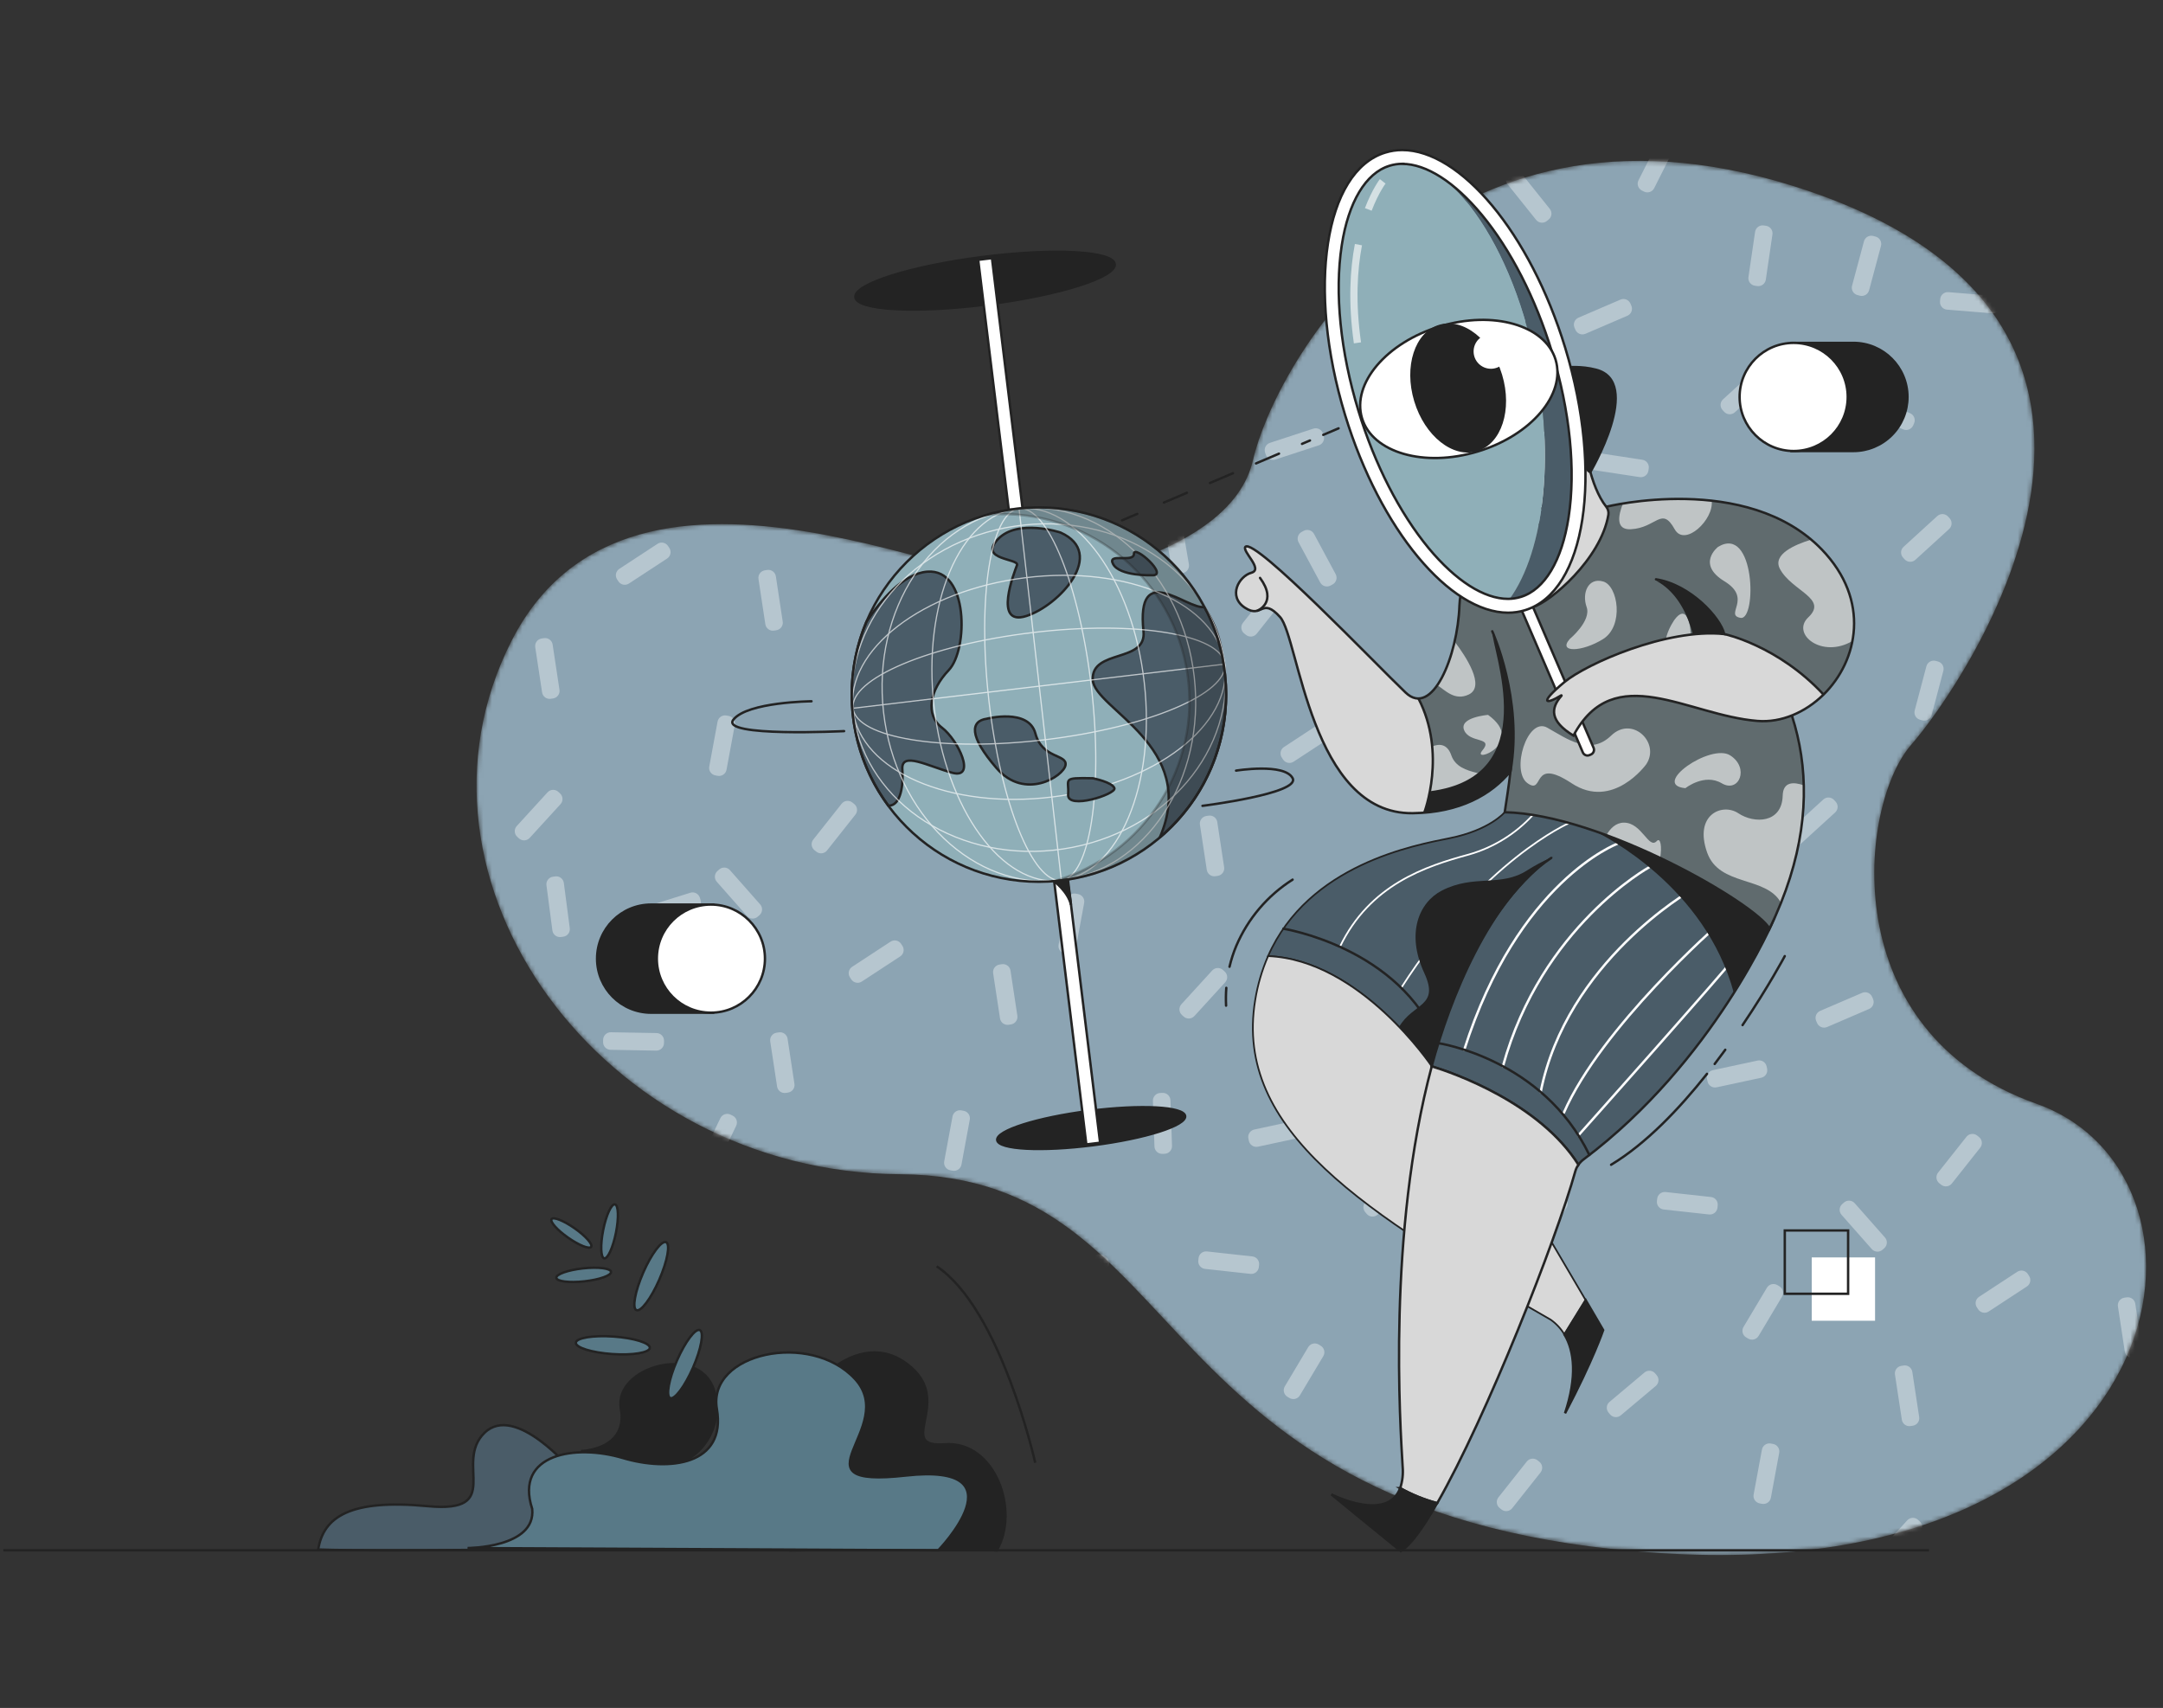 <svg width="499" height="394" viewBox="0 0 499 394" fill="none" xmlns="http://www.w3.org/2000/svg">
<rect x="0" y="0" width="499" height="394" fill="#333333" stroke="none"/>
<mask id="mask0_236_3771" style="mask-type:luminance" maskUnits="userSpaceOnUse" x="109" y="37" width="387" height="322">
<path fill-rule="evenodd" clip-rule="evenodd" d="M242.972 134.057C242.972 134.057 283.935 128.402 289.028 106.23C294.121 84.058 331.555 17.252 413.559 42.868C511.862 73.582 452.796 158.209 440.856 171.88C428.916 185.551 422.943 238.011 469.856 254.641C516.769 271.271 503.955 365.949 383.058 358.282C262.162 350.615 276.232 271.33 207.577 270.876C138.923 270.423 89.871 203.038 118.02 147.814C146.168 92.591 230.18 140.564 242.972 134.057Z" fill="white"/>
</mask>
<g mask="url(#mask0_236_3771)">
<path d="M242.975 134.056C242.975 134.056 283.938 128.401 289.031 106.229C294.124 84.057 331.558 17.251 413.562 42.867C511.865 73.581 452.799 158.208 440.859 171.879C428.918 185.55 422.946 238.01 469.859 254.64C516.772 271.27 503.958 365.948 383.061 358.281C262.165 350.614 276.235 271.329 207.58 270.876C138.926 270.422 89.874 203.037 118.023 147.813C146.171 92.59 230.183 140.563 242.975 134.056Z" fill="#8CA4B3"/>
<g opacity="0.37">
<path d="M465.381 293.382C466.193 292.85 467.282 293.077 467.813 293.888L468.108 294.338C468.64 295.15 468.413 296.239 467.601 296.77L458.786 302.545C457.975 303.077 456.886 302.85 456.354 302.038L456.059 301.589C455.528 300.777 455.755 299.688 456.566 299.157L465.381 293.382Z" fill="white"/>
<path d="M437.164 317.083C437.019 316.123 437.678 315.228 438.637 315.082L439.169 315.001C440.128 314.855 441.024 315.515 441.169 316.474L442.752 326.893C442.898 327.852 442.239 328.748 441.279 328.893L440.748 328.974C439.789 329.12 438.893 328.46 438.747 327.501L437.164 317.083Z" fill="white"/>
<path d="M453.657 262.239C454.26 261.479 455.365 261.351 456.125 261.953L456.546 262.287C457.307 262.89 457.435 263.995 456.832 264.755L450.288 273.015C449.685 273.775 448.58 273.903 447.82 273.301L447.399 272.967C446.638 272.365 446.51 271.26 447.113 270.499L453.657 262.239Z" fill="white"/>
<path d="M488.602 301.36C488.456 300.401 489.116 299.505 490.075 299.359L490.606 299.278C491.565 299.133 492.461 299.792 492.607 300.751L494.19 311.17C494.336 312.129 493.676 313.025 492.717 313.171L492.186 313.251C491.226 313.397 490.331 312.738 490.185 311.778L488.602 301.36Z" fill="white"/>
<path d="M440.005 350.712C440.659 349.996 441.77 349.946 442.487 350.6L442.883 350.962C443.6 351.617 443.65 352.728 442.996 353.444L435.888 361.225C435.234 361.941 434.123 361.992 433.406 361.337L433.01 360.975C432.293 360.32 432.243 359.209 432.897 358.493L440.005 350.712Z" fill="white"/>
<path d="M479.216 334.41C479.392 333.456 480.309 332.826 481.263 333.002L481.791 333.1C482.745 333.276 483.376 334.193 483.199 335.147L481.282 345.509C481.106 346.463 480.189 347.094 479.235 346.917L478.707 346.819C477.753 346.643 477.122 345.726 477.299 344.772L479.216 334.41Z" fill="white"/>
<path d="M406.474 334.406C406.651 333.452 407.567 332.822 408.521 332.998L409.05 333.096C410.004 333.272 410.634 334.189 410.458 335.143L408.541 345.505C408.365 346.459 407.448 347.09 406.494 346.913L405.966 346.816C405.011 346.639 404.381 345.723 404.558 344.769L406.474 334.406Z" fill="white"/>
<path d="M424.84 280.244C424.198 279.516 424.267 278.406 424.995 277.764L425.398 277.408C426.125 276.766 427.235 276.835 427.877 277.563L434.852 285.463C435.494 286.19 435.425 287.3 434.698 287.942L434.295 288.298C433.567 288.94 432.457 288.871 431.815 288.144L424.84 280.244Z" fill="white"/>
<path d="M205.45 217.224C206.262 216.693 207.351 216.92 207.882 217.732L208.186 218.195C208.717 219.007 208.49 220.095 207.678 220.627L198.814 226.431C198.003 226.962 196.914 226.735 196.382 225.923L196.079 225.46C195.547 224.648 195.775 223.559 196.586 223.028L205.45 217.224Z" fill="white"/>
<path d="M177.689 240.229C177.543 239.27 178.202 238.374 179.162 238.228L179.693 238.148C180.652 238.002 181.548 238.661 181.694 239.621L183.277 250.039C183.423 250.998 182.763 251.894 181.804 252.04L181.273 252.121C180.313 252.266 179.418 251.607 179.272 250.648L177.689 240.229Z" fill="white"/>
<path d="M194.165 185.409C194.767 184.649 195.872 184.521 196.633 185.123L197.054 185.457C197.815 186.059 197.943 187.164 197.34 187.925L190.796 196.185C190.193 196.945 189.088 197.073 188.328 196.471L187.907 196.137C187.146 195.534 187.018 194.429 187.621 193.669L194.165 185.409Z" fill="white"/>
<path d="M229.115 224.507C228.97 223.548 229.629 222.652 230.588 222.507L231.12 222.426C232.079 222.28 232.975 222.94 233.121 223.899L234.704 234.317C234.849 235.277 234.19 236.172 233.231 236.318L232.699 236.399C231.74 236.545 230.844 235.885 230.699 234.926L229.115 224.507Z" fill="white"/>
<path d="M180.527 273.869C181.181 273.153 182.293 273.103 183.009 273.757L183.406 274.12C184.122 274.774 184.172 275.885 183.518 276.602L176.411 284.382C175.757 285.099 174.645 285.149 173.929 284.494L173.532 284.132C172.816 283.478 172.765 282.366 173.42 281.65L180.527 273.869Z" fill="white"/>
<path d="M219.743 257.555C219.919 256.601 220.836 255.97 221.79 256.147L222.318 256.244C223.273 256.421 223.903 257.337 223.726 258.292L221.81 268.654C221.633 269.608 220.717 270.238 219.763 270.062L219.234 269.964C218.28 269.788 217.65 268.871 217.826 267.917L219.743 257.555Z" fill="white"/>
<path d="M147.005 257.551C147.181 256.597 148.098 255.966 149.052 256.143L149.58 256.241C150.534 256.417 151.165 257.334 150.988 258.288L149.071 268.65C148.895 269.604 147.978 270.234 147.024 270.058L146.496 269.96C145.542 269.784 144.911 268.867 145.088 267.913L147.005 257.551Z" fill="white"/>
<path d="M165.36 203.41C164.718 202.682 164.787 201.572 165.514 200.93L165.917 200.574C166.644 199.932 167.755 200.001 168.397 200.729L175.371 208.629C176.013 209.356 175.944 210.466 175.217 211.108L174.814 211.464C174.087 212.106 172.977 212.037 172.334 211.31L165.36 203.41Z" fill="white"/>
<path d="M151.688 125.453C152.499 124.921 153.588 125.148 154.12 125.96L154.414 126.409C154.946 127.221 154.719 128.31 153.908 128.842L145.093 134.616C144.281 135.148 143.192 134.921 142.661 134.11L142.366 133.66C141.834 132.849 142.061 131.76 142.873 131.228L151.688 125.453Z" fill="white"/>
<path d="M123.479 149.293C123.334 148.333 123.994 147.438 124.953 147.292L125.489 147.211C126.449 147.066 127.344 147.726 127.49 148.685L129.071 159.122C129.216 160.082 128.556 160.977 127.597 161.122L127.061 161.204C126.101 161.349 125.206 160.689 125.06 159.73L123.479 149.293Z" fill="white"/>
<path d="M139.95 94.317C140.553 93.557 141.658 93.429 142.418 94.031L142.839 94.365C143.6 94.968 143.728 96.073 143.125 96.833L136.581 105.093C135.978 105.853 134.873 105.981 134.113 105.379L133.692 105.045C132.931 104.443 132.803 103.338 133.406 102.577L139.95 94.317Z" fill="white"/>
<path d="M174.981 133.561C174.836 132.601 175.495 131.706 176.455 131.561L176.991 131.479C177.951 131.334 178.846 131.994 178.991 132.953L180.573 143.39C180.718 144.35 180.058 145.245 179.099 145.39L178.563 145.472C177.603 145.617 176.708 144.957 176.562 143.998L174.981 133.561Z" fill="white"/>
<path d="M126.32 182.776C126.974 182.059 128.086 182.009 128.802 182.663L129.199 183.026C129.915 183.68 129.965 184.791 129.311 185.508L122.204 193.288C121.549 194.005 120.438 194.055 119.722 193.401L119.325 193.038C118.609 192.384 118.558 191.273 119.213 190.556L126.32 182.776Z" fill="white"/>
<path d="M165.542 166.464C165.718 165.51 166.635 164.879 167.589 165.056L168.117 165.154C169.071 165.33 169.702 166.247 169.525 167.201L167.608 177.563C167.432 178.517 166.515 179.147 165.561 178.971L165.033 178.873C164.079 178.697 163.448 177.78 163.625 176.826L165.542 166.464Z" fill="white"/>
<path d="M111.153 112.322C110.511 111.595 110.58 110.484 111.307 109.842L111.71 109.486C112.437 108.844 113.548 108.913 114.19 109.641L121.164 117.541C121.806 118.268 121.737 119.378 121.01 120.02L120.607 120.376C119.88 121.018 118.77 120.949 118.127 120.222L111.153 112.322Z" fill="white"/>
<path d="M151.466 238.309C152.436 238.326 153.209 239.126 153.192 240.096L153.183 240.634C153.166 241.604 152.366 242.377 151.395 242.36L140.859 242.176C139.889 242.159 139.116 241.359 139.133 240.388L139.142 239.851C139.159 238.881 139.96 238.108 140.93 238.125L151.466 238.309Z" fill="white"/>
<path d="M114.821 242.021C115.24 241.146 116.289 240.776 117.165 241.195L117.649 241.427C118.524 241.847 118.894 242.896 118.475 243.771L113.923 253.275C113.504 254.15 112.455 254.52 111.58 254.101L111.095 253.869C110.22 253.45 109.85 252.4 110.27 251.525L114.821 242.021Z" fill="white"/>
<path d="M159.259 205.942C160.185 205.653 161.17 206.169 161.46 207.095L161.62 207.608C161.91 208.534 161.394 209.519 160.468 209.809L150.411 212.955C149.485 213.244 148.499 212.729 148.21 211.803L148.049 211.29C147.759 210.364 148.275 209.378 149.201 209.088L159.259 205.942Z" fill="white"/>
<path d="M166.182 257.95C166.601 257.075 167.65 256.705 168.525 257.124L169.01 257.356C169.885 257.775 170.254 258.824 169.835 259.699L165.284 269.204C164.864 270.079 163.815 270.449 162.94 270.03L162.456 269.797C161.58 269.378 161.211 268.329 161.63 267.454L166.182 257.95Z" fill="white"/>
<path d="M139.846 280.004C140.529 279.315 141.641 279.309 142.331 279.992L142.712 280.37C143.402 281.052 143.408 282.165 142.725 282.854L135.311 290.344C134.629 291.033 133.516 291.039 132.827 290.356L132.445 289.978C131.755 289.295 131.75 288.183 132.432 287.494L139.846 280.004Z" fill="white"/>
<path d="M126.067 204.214C125.94 203.252 126.618 202.369 127.58 202.243L128.107 202.174C129.069 202.047 129.951 202.725 130.077 203.687L131.446 214.114C131.573 215.076 130.895 215.959 129.933 216.085L129.406 216.154C128.444 216.28 127.562 215.603 127.436 214.641L126.067 204.214Z" fill="white"/>
<path d="M305.026 166.55C305.837 166.018 306.926 166.245 307.458 167.056L307.752 167.506C308.284 168.318 308.057 169.407 307.246 169.938L298.431 175.713C297.619 176.245 296.53 176.018 295.998 175.206L295.704 174.757C295.172 173.945 295.399 172.856 296.211 172.325L305.026 166.55Z" fill="white"/>
<path d="M276.82 190.239C276.674 189.28 277.333 188.384 278.293 188.238L278.824 188.157C279.783 188.012 280.679 188.671 280.825 189.63L282.408 200.049C282.553 201.008 281.894 201.904 280.935 202.05L280.403 202.13C279.444 202.276 278.548 201.617 278.403 200.657L276.82 190.239Z" fill="white"/>
<path d="M293.296 135.407C293.898 134.646 295.003 134.518 295.764 135.121L296.185 135.455C296.945 136.057 297.073 137.162 296.471 137.923L289.927 146.182C289.324 146.943 288.219 147.071 287.459 146.468L287.037 146.135C286.277 145.532 286.149 144.427 286.751 143.667L293.296 135.407Z" fill="white"/>
<path d="M328.246 174.518C328.101 173.559 328.76 172.663 329.719 172.517L330.251 172.437C331.21 172.291 332.106 172.95 332.251 173.91L333.834 184.328C333.98 185.287 333.321 186.183 332.362 186.329L331.83 186.41C330.871 186.555 329.975 185.896 329.829 184.937L328.246 174.518Z" fill="white"/>
<path d="M279.658 223.875C280.312 223.159 281.424 223.109 282.14 223.763L282.537 224.125C283.253 224.78 283.303 225.891 282.649 226.607L275.542 234.388C274.887 235.104 273.776 235.155 273.06 234.5L272.663 234.138C271.947 233.484 271.896 232.372 272.551 231.656L279.658 223.875Z" fill="white"/>
<path d="M318.876 207.565C319.052 206.611 319.969 205.981 320.923 206.157L321.451 206.255C322.405 206.432 323.036 207.348 322.859 208.302L320.942 218.665C320.766 219.619 319.849 220.249 318.895 220.072L318.367 219.975C317.413 219.798 316.782 218.882 316.959 217.928L318.876 207.565Z" fill="white"/>
<path d="M246.131 207.561C246.307 206.607 247.224 205.977 248.178 206.154L248.706 206.251C249.66 206.428 250.291 207.344 250.114 208.298L248.197 218.661C248.021 219.615 247.104 220.245 246.15 220.069L245.622 219.971C244.668 219.794 244.037 218.878 244.214 217.924L246.131 207.561Z" fill="white"/>
<path d="M264.487 153.411C263.845 152.684 263.914 151.574 264.641 150.932L265.044 150.576C265.771 149.934 266.882 150.003 267.524 150.73L274.498 158.63C275.14 159.357 275.071 160.468 274.344 161.11L273.941 161.465C273.214 162.108 272.104 162.038 271.461 161.311L264.487 153.411Z" fill="white"/>
<path d="M352.227 337.154C352.83 336.394 353.935 336.266 354.695 336.868L355.117 337.202C355.877 337.805 356.005 338.91 355.403 339.67L348.858 347.93C348.256 348.69 347.151 348.818 346.39 348.216L345.969 347.882C345.209 347.28 345.081 346.175 345.683 345.414L352.227 337.154Z" fill="white"/>
<path d="M323.404 355.155C322.762 354.428 322.831 353.317 323.558 352.675L323.961 352.32C324.688 351.677 325.799 351.746 326.441 352.474L333.415 360.374C334.057 361.101 333.988 362.211 333.261 362.853L332.858 363.209C332.131 363.851 331.021 363.782 330.378 363.055L323.404 355.155Z" fill="white"/>
<path d="M456.462 194.836C457.355 195.214 457.772 196.246 457.393 197.139L457.185 197.631C456.806 198.524 455.775 198.941 454.882 198.563L445.189 194.454C444.296 194.075 443.879 193.044 444.257 192.151L444.466 191.659C444.845 190.765 445.876 190.348 446.769 190.727L456.462 194.836Z" fill="white"/>
<path d="M420.637 184.43C421.354 183.776 422.465 183.827 423.119 184.543L423.481 184.94C424.135 185.657 424.084 186.768 423.367 187.422L415.583 194.525C414.866 195.179 413.755 195.129 413.101 194.412L412.739 194.015C412.085 193.298 412.136 192.187 412.852 191.533L420.637 184.43Z" fill="white"/>
<path d="M475.344 167.662C476.311 167.741 477.031 168.589 476.952 169.556L476.908 170.092C476.83 171.059 475.982 171.779 475.015 171.7L464.511 170.844C463.544 170.765 462.824 169.917 462.903 168.95L462.947 168.415C463.026 167.448 463.873 166.727 464.84 166.806L475.344 167.662Z" fill="white"/>
<path d="M462.28 218.462C462.997 217.808 464.108 217.859 464.762 218.576L465.125 218.973C465.779 219.69 465.728 220.801 465.011 221.455L457.227 228.558C456.51 229.212 455.399 229.161 454.745 228.445L454.382 228.048C453.728 227.331 453.779 226.22 454.496 225.566L462.28 218.462Z" fill="white"/>
<path d="M394.24 205.48C395.199 205.627 395.858 206.523 395.712 207.482L395.631 208.013C395.484 208.972 394.588 209.631 393.629 209.485L383.211 207.896C382.252 207.75 381.593 206.854 381.74 205.895L381.821 205.364C381.967 204.404 382.863 203.745 383.822 203.892L394.24 205.48Z" fill="white"/>
<path d="M429.588 229.036C430.48 228.652 431.513 229.064 431.896 229.956L432.108 230.45C432.491 231.341 432.079 232.374 431.188 232.757L421.506 236.919C420.615 237.302 419.582 236.89 419.199 235.999L418.986 235.505C418.603 234.614 419.015 233.58 419.907 233.197L429.588 229.036Z" fill="white"/>
<path d="M389.185 168.541C390.076 168.158 391.109 168.57 391.493 169.462L391.705 169.955C392.088 170.847 391.676 171.88 390.785 172.263L381.103 176.425C380.212 176.808 379.178 176.396 378.795 175.504L378.583 175.011C378.2 174.119 378.612 173.086 379.503 172.703L389.185 168.541Z" fill="white"/>
<path d="M444.413 153.705C444.661 152.767 445.623 152.208 446.561 152.456L447.08 152.594C448.018 152.842 448.577 153.803 448.329 154.741L445.634 164.929C445.386 165.867 444.424 166.426 443.486 166.178L442.966 166.04C442.029 165.792 441.469 164.831 441.717 163.893L444.413 153.705Z" fill="white"/>
<path d="M440.654 95.323C441.547 95.703 441.963 96.735 441.583 97.627L441.373 98.122C440.993 99.015 439.962 99.431 439.069 99.052L429.371 94.929C428.478 94.549 428.062 93.518 428.441 92.625L428.651 92.13C429.031 91.237 430.063 90.821 430.956 91.201L440.654 95.323Z" fill="white"/>
<path d="M405.29 85.01C406.007 84.356 407.118 84.407 407.772 85.123L408.134 85.52C408.788 86.237 408.737 87.348 408.021 88.002L400.236 95.105C399.52 95.759 398.408 95.709 397.754 94.992L397.392 94.595C396.738 93.878 396.789 92.767 397.506 92.113L405.29 85.01Z" fill="white"/>
<path d="M459.997 68.248C460.964 68.327 461.684 69.175 461.605 70.142L461.562 70.677C461.483 71.644 460.635 72.364 459.668 72.285L449.165 71.429C448.198 71.351 447.478 70.503 447.556 69.536L447.6 69C447.679 68.033 448.527 67.313 449.494 67.392L459.997 68.248Z" fill="white"/>
<path d="M446.928 119.047C447.645 118.393 448.756 118.444 449.41 119.161L449.772 119.557C450.426 120.274 450.375 121.385 449.658 122.039L441.874 129.143C441.157 129.797 440.046 129.746 439.392 129.029L439.03 128.632C438.376 127.915 438.427 126.804 439.143 126.15L446.928 119.047Z" fill="white"/>
<path d="M378.891 106.058C379.85 106.205 380.509 107.101 380.363 108.06L380.282 108.591C380.136 109.55 379.24 110.209 378.281 110.063L367.863 108.475C366.904 108.328 366.245 107.432 366.391 106.473L366.472 105.942C366.618 104.983 367.514 104.324 368.474 104.47L378.891 106.058Z" fill="white"/>
<path d="M414.238 129.613C415.129 129.23 416.162 129.642 416.545 130.533L416.758 131.027C417.141 131.919 416.729 132.952 415.837 133.335L406.156 137.497C405.264 137.88 404.231 137.468 403.848 136.576L403.636 136.083C403.253 135.191 403.665 134.158 404.556 133.775L414.238 129.613Z" fill="white"/>
<path d="M373.834 69.118C374.726 68.735 375.759 69.147 376.142 70.038L376.354 70.532C376.737 71.424 376.325 72.457 375.434 72.84L365.752 77.001C364.861 77.385 363.828 76.972 363.445 76.081L363.232 75.587C362.849 74.696 363.261 73.663 364.153 73.28L373.834 69.118Z" fill="white"/>
<path d="M430.01 55.678C430.261 54.741 431.225 54.185 432.162 54.436L432.697 54.58C433.635 54.831 434.191 55.794 433.939 56.732L431.196 66.968C430.945 67.905 429.981 68.461 429.044 68.21L428.508 68.067C427.571 67.815 427.015 66.852 427.266 65.915L430.01 55.678Z" fill="white"/>
<path d="M274.279 130.171C274.443 131.128 273.801 132.036 272.845 132.2L272.297 132.294C271.341 132.458 270.433 131.816 270.268 130.86L268.474 120.412C268.31 119.456 268.952 118.547 269.908 118.383L270.456 118.289C271.412 118.125 272.32 118.767 272.485 119.723L274.279 130.171Z" fill="white"/>
<path d="M264.32 95.638C265.259 95.884 265.82 96.844 265.574 97.783L265.438 98.303C265.192 99.241 264.232 99.803 263.293 99.557L253.099 96.886C252.161 96.641 251.599 95.68 251.845 94.742L251.981 94.222C252.227 93.283 253.187 92.722 254.126 92.968L264.32 95.638Z" fill="white"/>
<path d="M308.135 132.447C308.595 133.302 308.275 134.367 307.421 134.827L306.947 135.082C306.093 135.541 305.028 135.221 304.568 134.367L299.575 125.087C299.115 124.232 299.436 123.167 300.29 122.707L300.763 122.452C301.618 121.993 302.683 122.313 303.143 123.167L308.135 132.447Z" fill="white"/>
<path d="M258.392 149.096C259.331 149.342 259.892 150.302 259.647 151.24L259.51 151.76C259.265 152.699 258.304 153.26 257.366 153.015L247.172 150.344C246.233 150.098 245.672 149.138 245.917 148.199L246.054 147.679C246.299 146.741 247.26 146.179 248.198 146.425L258.392 149.096Z" fill="white"/>
<path d="M232.293 84.927C232.691 85.812 232.298 86.852 231.413 87.251L230.923 87.472C230.039 87.871 228.998 87.477 228.6 86.592L224.268 76.986C223.869 76.101 224.263 75.061 225.147 74.662L225.637 74.441C226.522 74.042 227.562 74.436 227.961 75.321L232.293 84.927Z" fill="white"/>
<path d="M231.411 126.969C232.215 127.511 232.427 128.603 231.885 129.408L231.581 129.857C231.039 130.661 229.947 130.874 229.142 130.331L220.392 124.427C219.588 123.884 219.376 122.793 219.918 121.988L220.222 121.539C220.764 120.734 221.856 120.522 222.661 121.065L231.411 126.969Z" fill="white"/>
<path d="M260.556 60.602C261.362 61.142 261.578 62.233 261.038 63.039L260.739 63.486C260.2 64.292 259.108 64.508 258.302 63.969L249.545 58.106C248.739 57.567 248.523 56.475 249.063 55.669L249.362 55.223C249.901 54.416 250.992 54.2 251.799 54.74L260.556 60.602Z" fill="white"/>
<path d="M302.989 98.881C303.912 98.579 304.904 99.083 305.205 100.005L305.372 100.516C305.674 101.438 305.171 102.43 304.249 102.731L294.233 106.007C293.31 106.309 292.318 105.806 292.017 104.883L291.85 104.373C291.548 103.45 292.051 102.458 292.973 102.157L302.989 98.881Z" fill="white"/>
<path d="M381.616 43.413C381.18 44.28 380.124 44.629 379.257 44.192L378.777 43.95C377.911 43.514 377.562 42.458 377.998 41.591L382.738 32.179C383.175 31.313 384.231 30.964 385.097 31.4L385.577 31.642C386.444 32.078 386.793 33.135 386.356 34.001L381.616 43.413Z" fill="white"/>
<path d="M407.37 64.505C407.229 65.465 406.337 66.129 405.377 65.989L404.845 65.91C403.885 65.77 403.221 64.877 403.362 63.917L404.893 53.491C405.034 52.531 405.926 51.867 406.886 52.008L407.418 52.086C408.378 52.227 409.042 53.119 408.901 54.079L407.37 64.505Z" fill="white"/>
<path d="M357.536 48.184C358.142 48.942 358.02 50.047 357.263 50.654L356.843 50.99C356.086 51.596 354.98 51.474 354.374 50.717L347.786 42.491C347.18 41.734 347.302 40.628 348.059 40.022L348.479 39.686C349.236 39.079 350.342 39.202 350.948 39.959L357.536 48.184Z" fill="white"/>
<path d="M423.275 34.496C424.195 34.804 424.691 35.8 424.382 36.72L424.212 37.229C423.904 38.149 422.908 38.645 421.988 38.337L411.996 34.99C411.075 34.681 410.58 33.686 410.888 32.766L411.058 32.256C411.367 31.336 412.362 30.84 413.282 31.148L423.275 34.496Z" fill="white"/>
<path d="M394.72 276.132C395.685 276.237 396.381 277.105 396.275 278.07L396.217 278.604C396.111 279.568 395.243 280.264 394.279 280.159L383.803 279.009C382.839 278.904 382.143 278.036 382.249 277.072L382.307 276.537C382.413 275.573 383.281 274.877 384.245 274.983L394.72 276.132Z" fill="white"/>
<path d="M357.934 276.495C358.432 275.662 359.51 275.39 360.343 275.887L360.805 276.162C361.638 276.66 361.91 277.738 361.413 278.571L356.01 287.619C355.513 288.453 354.434 288.725 353.601 288.227L353.14 287.952C352.307 287.454 352.035 286.376 352.532 285.543L357.934 276.495Z" fill="white"/>
<path d="M405.47 244.656C406.418 244.452 407.353 245.056 407.556 246.005L407.669 246.53C407.873 247.479 407.269 248.413 406.32 248.617L396.017 250.829C395.069 251.033 394.134 250.429 393.931 249.48L393.818 248.955C393.614 248.006 394.218 247.072 395.167 246.869L405.47 244.656Z" fill="white"/>
<path d="M407.627 297.057C408.124 296.224 409.203 295.952 410.036 296.449L410.497 296.725C411.33 297.222 411.602 298.301 411.105 299.134L405.703 308.182C405.205 309.015 404.127 309.287 403.294 308.79L402.832 308.514C401.999 308.017 401.727 306.938 402.224 306.105L407.627 297.057Z" fill="white"/>
<path d="M338.728 304.286C339.688 304.149 340.578 304.817 340.715 305.777L340.79 306.309C340.927 307.27 340.26 308.16 339.299 308.296L328.866 309.783C327.906 309.92 327.016 309.252 326.879 308.292L326.803 307.76C326.667 306.799 327.334 305.909 328.295 305.773L338.728 304.286Z" fill="white"/>
<path d="M379.376 316.618C380.119 315.994 381.227 316.09 381.851 316.833L382.197 317.245C382.821 317.988 382.725 319.096 381.982 319.72L373.914 326.499C373.171 327.123 372.063 327.027 371.439 326.284L371.093 325.873C370.469 325.13 370.565 324.022 371.308 323.398L379.376 316.618Z" fill="white"/>
<path d="M323.23 270.359C323.973 269.735 325.081 269.831 325.705 270.574L326.051 270.985C326.675 271.728 326.579 272.836 325.836 273.46L317.768 280.24C317.026 280.864 315.917 280.768 315.293 280.025L314.947 279.613C314.323 278.87 314.419 277.762 315.162 277.138L323.23 270.359Z" fill="white"/>
<path d="M371.787 240.252C371.754 239.282 372.514 238.469 373.483 238.436L374.02 238.418C374.99 238.385 375.803 239.144 375.836 240.114L376.195 250.646C376.228 251.616 375.468 252.429 374.499 252.462L373.961 252.48C372.992 252.513 372.179 251.754 372.146 250.784L371.787 240.252Z" fill="white"/>
<path d="M288.916 289.837C289.88 289.943 290.576 290.81 290.471 291.775L290.412 292.309C290.306 293.273 289.439 293.969 288.474 293.864L277.999 292.715C277.034 292.609 276.338 291.741 276.444 290.777L276.503 290.242C276.608 289.278 277.476 288.582 278.441 288.688L288.916 289.837Z" fill="white"/>
<path d="M252.113 290.204C252.61 289.371 253.689 289.099 254.522 289.596L254.983 289.871C255.817 290.369 256.089 291.447 255.591 292.28L250.189 301.328C249.692 302.162 248.613 302.434 247.78 301.936L247.319 301.661C246.486 301.163 246.213 300.085 246.711 299.252L252.113 290.204Z" fill="white"/>
<path d="M299.654 258.355C300.603 258.151 301.537 258.755 301.741 259.704L301.854 260.229C302.057 261.178 301.454 262.112 300.505 262.316L290.202 264.528C289.253 264.732 288.319 264.128 288.115 263.18L288.002 262.654C287.799 261.706 288.403 260.771 289.351 260.568L299.654 258.355Z" fill="white"/>
<path d="M301.806 310.765C302.304 309.932 303.382 309.66 304.215 310.157L304.677 310.433C305.51 310.93 305.782 312.009 305.285 312.842L299.882 321.89C299.385 322.723 298.306 322.995 297.473 322.498L297.012 322.222C296.179 321.725 295.907 320.646 296.404 319.813L301.806 310.765Z" fill="white"/>
<path d="M232.908 317.989C233.869 317.852 234.758 318.52 234.895 319.48L234.971 320.012C235.108 320.973 234.44 321.863 233.48 322L223.047 323.486C222.086 323.623 221.197 322.955 221.06 321.995L220.984 321.463C220.847 320.502 221.515 319.613 222.476 319.476L232.908 317.989Z" fill="white"/>
<path d="M273.556 330.322C274.299 329.697 275.407 329.794 276.032 330.536L276.377 330.948C277.001 331.691 276.905 332.799 276.162 333.423L268.095 340.202C267.352 340.827 266.244 340.73 265.619 339.988L265.274 339.576C264.649 338.833 264.746 337.725 265.488 337.101L273.556 330.322Z" fill="white"/>
<path d="M217.412 284.071C218.155 283.446 219.263 283.543 219.887 284.285L220.233 284.697C220.857 285.44 220.761 286.548 220.018 287.172L211.95 293.951C211.207 294.576 210.099 294.479 209.475 293.737L209.129 293.325C208.505 292.582 208.601 291.474 209.344 290.85L217.412 284.071Z" fill="white"/>
<path d="M265.974 253.949C265.941 252.979 266.7 252.167 267.67 252.134L268.207 252.115C269.177 252.082 269.99 252.842 270.023 253.811L270.381 264.343C270.414 265.313 269.655 266.126 268.685 266.159L268.148 266.177C267.178 266.21 266.365 265.451 266.332 264.481L265.974 253.949Z" fill="white"/>
</g>
</g>
<path d="M131.908 339.213C131.908 339.213 118.878 323.582 111.748 330.554C104.617 337.525 116.504 349.143 98.668 347.451C80.832 345.758 74.617 349.898 73.404 357.453C88.954 357.969 134.308 357.219 134.308 357.219C134.308 357.219 136.613 339.846 131.908 339.213Z" fill="#4A5C68" stroke="#232323" stroke-width="0.554"/>
<path d="M134.07 334.732C134.07 334.732 144.946 334.519 143.237 324.922C141.529 315.324 161.236 309.783 164.711 320.658C168.187 331.533 157.312 346.459 134.07 334.732V334.732Z" fill="#232323" stroke="#232323" stroke-width="0.554"/>
<path d="M191.307 316.337C191.307 316.337 200.9 307.17 210.284 315.485C219.669 323.8 206.501 334.036 217.987 333.184C229.474 332.333 235.329 348.405 229.95 357.654C223.289 357.078 182.371 357.654 182.371 357.654C182.371 357.654 182.348 316.976 191.307 316.337Z" fill="#232323" stroke="#232323" stroke-width="0.554"/>
<path d="M107.863 357.107C107.863 357.107 123.674 357.107 122.78 348.086C118.602 335.266 132.924 333.132 143.663 336.337C154.402 339.542 167.601 337.962 165.382 325.015C163.163 312.067 187.032 306.987 197.27 318.137C207.508 329.287 181.846 343.383 208.992 340.382C236.138 337.381 216.454 357.634 216.454 357.634L107.863 357.107Z" fill="#587987" stroke="#232323" stroke-width="0.554"/>
<path d="M445.009 357.634H0.76" stroke="#232323" stroke-width="0.554"/>
<path d="M238.827 337.438C238.827 337.438 230.915 302.034 216.089 292.124" stroke="#232323" stroke-width="0.554"/>
<path d="M152.096 295.2C153.985 290.87 154.686 286.996 153.66 286.549C152.635 286.102 150.272 289.25 148.383 293.58C146.494 297.911 145.793 301.784 146.818 302.232C147.844 302.679 150.207 299.531 152.096 295.2Z" fill="#587987" stroke="#232323" stroke-width="0.554"/>
<path d="M159.883 315.482C161.772 311.151 162.473 307.277 161.447 306.83C160.422 306.383 158.059 309.531 156.17 313.862C154.281 318.192 153.58 322.066 154.606 322.513C155.631 322.96 157.994 319.812 159.883 315.482Z" fill="#587987" stroke="#232323" stroke-width="0.554"/>
<path d="M149.918 310.932C149.995 309.816 146.237 308.646 141.523 308.319C136.81 307.991 132.926 308.631 132.848 309.747C132.771 310.863 136.529 312.033 141.243 312.36C145.956 312.687 149.84 312.048 149.918 310.932Z" fill="#587987" stroke="#232323" stroke-width="0.554"/>
<path d="M134.821 295.584C138.306 295.202 141.058 294.223 140.968 293.397C140.877 292.571 137.979 292.211 134.493 292.593C131.008 292.975 128.256 293.954 128.346 294.78C128.437 295.606 131.336 295.966 134.821 295.584Z" fill="#587987" stroke="#232323" stroke-width="0.554"/>
<path d="M142.103 284.352C142.786 280.913 142.679 277.994 141.864 277.832C141.05 277.67 139.835 280.327 139.151 283.766C138.468 287.204 138.575 290.123 139.39 290.285C140.205 290.447 141.419 287.791 142.103 284.352Z" fill="#587987" stroke="#232323" stroke-width="0.554"/>
<path d="M136.375 287.63C136.793 287.034 135.089 285.118 132.568 283.351C130.047 281.584 127.665 280.635 127.247 281.232C126.829 281.828 128.534 283.744 131.054 285.511C133.575 287.278 135.957 288.227 136.375 287.63Z" fill="#587987" stroke="#232323" stroke-width="0.554"/>
<path d="M227.948 70.195C244.471 68.081 257.553 63.928 257.168 60.92C256.783 57.911 243.077 57.186 226.555 59.299C210.032 61.413 196.95 65.565 197.335 68.574C197.719 71.583 211.426 72.308 227.948 70.195Z" fill="#232323" stroke="#232323" stroke-width="0.554"/>
<path d="M252.238 264.177C264.21 262.646 273.69 259.637 273.411 257.458C273.132 255.278 263.2 254.753 251.228 256.284C239.255 257.816 229.776 260.824 230.055 263.004C230.333 265.183 240.265 265.709 252.238 264.177Z" fill="#232323" stroke="#232323" stroke-width="0.554"/>
<path d="M330.287 245.981C332.489 246.488 334.601 247.073 336.631 247.712C343.817 237.394 386.797 203.309 382.801 195.044C378.324 185.768 350.655 175.056 347.139 187.368C347.139 187.368 343.727 191.473 334.505 193.34C326.435 194.972 301.88 199.34 292.536 220.56C313.843 221.407 330.287 245.981 330.287 245.981Z" fill="#4A5C68"/>
<path d="M362.006 189.856C362.006 189.856 342.068 198.516 323.254 227.884" stroke="white" stroke-width="0.393" stroke-linecap="round"/>
<path d="M353.638 187.989C349.658 192.347 344.543 195.51 338.866 197.124C328.87 199.843 316.028 204.044 309.113 218.422" stroke="white" stroke-width="0.393" stroke-linecap="round"/>
<path fill-rule="evenodd" clip-rule="evenodd" d="M330.286 245.981C332.488 246.489 334.6 247.074 336.63 247.712C343.816 237.395 386.796 203.31 382.8 195.045C378.323 185.769 350.654 175.057 347.138 187.368C347.138 187.368 343.726 191.474 334.505 193.341C326.434 194.972 301.879 199.34 292.535 220.561C313.842 221.408 330.286 245.981 330.286 245.981Z" stroke="#232323" stroke-width="0.393"/>
<path d="M365.818 299.936C357.403 285.563 338.507 253.472 335.784 250.381C335.39 249.928 335.734 249.022 336.636 247.712C334.601 247.073 332.49 246.489 330.292 245.981C330.292 245.981 313.852 221.408 292.541 220.561C291.128 223.806 290.13 227.216 289.569 230.711C284.611 260.776 314.668 279.772 357.743 304.436C359.029 305.341 360.109 306.506 360.915 307.857L365.818 299.936Z" fill="#D8D8D8" stroke="#232323" stroke-width="0.393"/>
<path d="M379.015 196.706C371.448 191.55 358.398 196.861 352.362 200.748C346.177 204.736 340.105 201.6 332.637 205.438C327.39 208.135 324.322 215.249 328.559 224.42C332.207 232.273 326.017 231.294 322.759 236.9C325.495 239.719 328.006 242.749 330.267 245.962C332.469 246.47 334.581 247.054 336.611 247.693C341.464 240.719 362.653 222.884 374.674 209.512C376.233 199.534 383.538 199.788 379.015 196.706Z" fill="#232323"/>
<path d="M371.674 190.087C349.312 198.488 336.978 220.932 330.285 245.981C335.27 247.522 355.076 254.378 364.13 268.692C364.48 268.201 364.905 267.769 365.39 267.41C395.541 244.785 409.344 211.815 409.344 211.815C410.214 197.904 404.133 176.869 371.674 190.087Z" fill="#4A5C68"/>
<path d="M373.064 194.668C373.064 194.668 350.204 203.241 337.797 242.166" stroke="white" stroke-width="0.554" stroke-linecap="round"/>
<path d="M380.474 200.056C380.474 200.056 355.579 213.731 346.72 245.981" stroke="white" stroke-width="0.554" stroke-linecap="round"/>
<path d="M390.044 205.438C390.044 205.438 361.419 221.846 355.429 251.912" stroke="white" stroke-width="0.554" stroke-linecap="round"/>
<path d="M396.392 213.278C396.392 213.278 369.376 236.936 360.775 256.702" stroke="white" stroke-width="0.554" stroke-linecap="round"/>
<path d="M364.139 261.9C364.139 261.9 399.442 222.292 399.936 221.141" stroke="white" stroke-width="0.554" stroke-linecap="round"/>
<path d="M373.783 189.261C373.09 189.519 372.392 189.791 371.676 190.081C370.367 190.575 369.098 191.119 367.856 191.704C370.158 192.818 393.418 204.604 399.997 229.074C406.341 219.05 409.364 211.809 409.364 211.809C409.617 207.658 409.255 202.878 407.76 198.56C398.271 193.793 382.529 189.075 373.783 189.261Z" fill="#232323"/>
<path d="M361.05 326.023C367.448 313.869 369.845 306.832 369.845 306.832C369.845 306.832 368.278 304.141 365.817 299.936L360.928 307.856C363.234 311.694 363.85 317.626 361.05 326.023Z" fill="#232323" stroke="#232323" stroke-width="0.554"/>
<path d="M357.867 197.913C343.616 207.361 334.381 230.643 330.285 245.981C335.27 247.522 355.076 254.378 364.13 268.692C364.48 268.201 364.905 267.769 365.39 267.41C395.541 244.785 409.344 211.815 409.344 211.815C410.195 197.904 404.114 176.869 371.656 190.087" stroke="#232323" stroke-width="0.554" stroke-linecap="round"/>
<path d="M367.764 117.508C363.599 118.348 359.494 119.461 355.475 120.838C355.475 120.838 337.182 125.646 336.688 139.666C336.343 149.508 332.157 161.118 327.199 161.131C329.619 165.916 332.709 175.319 328.559 187.472C337.911 186.742 344.382 182.882 348.447 177.929C348.048 181.364 347.54 184.576 347.119 187.377C369.508 187.857 405.012 208.488 408.211 214.248C439.572 149.626 367.764 117.508 367.764 117.508Z" fill="#606B6E"/>
<g opacity="0.6">
<path d="M386.345 142.911C386.345 142.911 381.41 149.568 386.345 153.197C391.279 156.827 391.279 136.245 386.345 142.911Z" fill="white"/>
<path d="M416.133 181.165C413.767 180.336 411.348 180.291 411.266 183.53C411.108 189.929 404.709 190.065 401.034 187.609C397.359 185.153 390.726 187.885 393.834 196.671C396.63 204.556 407.428 202.014 410.881 208.267C414.814 198.42 416.337 189.394 416.133 181.165Z" fill="white"/>
<path d="M379.764 176.334C379.764 176.334 372.097 186.96 362.577 180.689C353.057 174.418 356.364 183.453 352.418 180.689C348.471 177.925 352.345 165.282 356.949 167.861C361.553 170.439 366.796 174.418 371.685 169.696C376.574 164.974 383.122 171.377 379.764 176.334Z" fill="white"/>
<path d="M362.161 147.388C362.161 147.388 367.173 143.228 366.031 140.029C364.889 136.83 366.394 133.15 369.846 134.138C373.299 135.126 374.677 144.374 369.846 147.41C365.016 150.446 359.257 150.628 362.161 147.388Z" fill="white"/>
<path d="M382.992 197.913C383.446 195.417 383.088 193.074 382.213 194.016C380.342 196.024 378.806 189.771 374.646 189.771C372.747 189.771 371.447 191.157 370.595 192.657C374.822 194.22 379.014 196.019 382.992 197.913Z" fill="white"/>
<path d="M335.595 148.027C334.689 151.992 333.279 155.635 331.594 158.064C333.406 159.233 335.618 161.757 338.844 160.212C342.754 158.336 338.169 151.43 335.595 148.027Z" fill="white"/>
<path d="M345.359 181.06C345.1 177.476 336.677 179.52 334.823 174.263C333.917 171.622 332.104 171.504 330.419 172.183C330.924 177.345 330.296 182.555 328.579 187.45C335.834 186.897 341.353 184.441 345.359 181.06Z" fill="white"/>
<path d="M343.297 164.915C343.297 164.915 336.451 165.459 337.796 168.499C339.142 171.54 344.652 169.913 341.974 173.126C339.296 176.339 352.256 171.408 343.297 164.915Z" fill="white"/>
<path d="M388.815 181.822C388.815 181.822 393.197 178.324 397.198 180.689C401.199 183.054 403.659 177.127 399.151 174.255C394.642 171.382 380.749 181.07 388.815 181.822Z" fill="white"/>
</g>
<path d="M327.201 161.123C326.245 161.123 325.262 160.706 324.269 159.763C317.151 152.966 289.673 124.21 287.325 126.127C286.419 127.142 291.567 131.325 288.685 132.127C285.803 132.929 283.193 137.564 287.217 140.202C291.24 142.839 291.005 137.564 295.323 142.358C299.642 147.153 302.41 187.903 325.919 187.595C326.825 187.595 327.731 187.531 328.579 187.463C332.711 175.31 329.621 165.908 327.201 161.123Z" fill="#D8D8D8"/>
<path fill-rule="evenodd" clip-rule="evenodd" d="M367.766 117.508C363.601 118.348 359.496 119.461 355.477 120.838C355.477 120.838 337.184 125.646 336.69 139.666C336.277 151.402 330.423 165.653 324.269 159.763C317.151 152.966 289.673 124.21 287.325 126.126C286.419 127.141 291.567 131.324 288.685 132.126C285.803 132.928 283.193 137.564 287.217 140.201C291.24 142.838 291.005 137.564 295.323 142.358C299.642 147.152 302.41 187.902 325.919 187.594C336.722 187.449 344.044 183.335 348.467 177.92C348.068 181.355 347.561 184.567 347.139 187.368C369.529 187.848 405.032 208.479 408.231 214.239C439.574 149.626 367.766 117.508 367.766 117.508Z" stroke="#232323" stroke-width="0.554"/>
<path d="M420.686 160.23C428.62 152.413 431.606 138.506 420.278 126.757C403.004 108.849 370.555 116.901 370.555 116.901C361.855 118.288 359.29 136.141 369.844 131.238C372.372 130.065 379.541 133.241 382.033 133.635C389.949 134.881 396.887 142.458 397.78 146.269C409.036 148.96 417.251 156.559 420.686 160.23Z" fill="#606B6E"/>
<g opacity="0.6">
<path d="M417.841 124.486C414.035 125.642 408.851 127.894 410.627 131.238C413.346 136.354 421.824 138.035 417.184 142.394C413.106 146.232 420.32 152.028 427.348 147.864C428.617 141.184 426.895 133.608 420.279 126.757C419.506 125.959 418.692 125.201 417.841 124.486V124.486Z" fill="white"/>
<path d="M396.342 126.163C396.342 126.163 391.267 130.097 397.824 134.093C404.381 138.09 397.733 141.856 401.535 142.531C405.337 143.206 404.924 120.952 396.342 126.163Z" fill="white"/>
<path d="M374.413 116.149C373.308 118.927 372.696 122.257 376.199 122.09C382.162 121.8 383.331 116.652 386.344 122.09C388.669 126.304 395.484 119.824 394.877 115.496C388.057 114.809 381.176 115.029 374.413 116.149Z" fill="white"/>
</g>
<path d="M391.354 151.308C391.354 151.308 390.715 138.62 382.078 133.958C385.839 133.958 397.67 139.631 398.314 149.305C396.633 156.746 391.354 151.308 391.354 151.308Z" fill="#232323"/>
<path d="M350.186 138.778C349.931 138.186 350.205 137.5 350.797 137.245L351.129 137.102C351.721 136.847 352.408 137.121 352.663 137.713L367.636 172.514C367.891 173.106 367.617 173.793 367.025 174.048L366.693 174.19C366.101 174.445 365.414 174.172 365.159 173.58L350.186 138.778Z" fill="white" stroke="#232323" stroke-width="0.554" stroke-linecap="round"/>
<path d="M360.89 157.358C354.9 162.342 356.517 162.686 360.464 160.235C357.691 163.221 357.342 166.253 362.988 169.696C372.373 152.106 389.356 165.034 405.456 166.311C410.993 166.765 416.522 164.327 420.686 160.23C417.251 156.56 409.036 148.961 397.78 146.269C384.557 144.883 365.952 153.139 360.89 157.358Z" fill="#D8D8D8"/>
<path d="M370.556 116.901C370.556 116.901 403.005 108.849 420.279 126.757C431.607 138.506 428.621 152.413 420.687 160.23C416.522 164.308 410.994 166.755 405.457 166.311C389.357 165.033 372.378 152.105 362.989 169.696C357.502 166.352 357.678 163.393 360.234 160.493C360.248 160.481 360.254 160.463 360.251 160.446C360.248 160.428 360.236 160.414 360.22 160.407C360.203 160.401 360.184 160.404 360.17 160.415C356.441 162.681 355.05 162.228 360.891 157.357C365.962 153.138 384.558 144.882 397.781 146.269C396.874 142.458 389.95 134.881 382.034 133.635" stroke="#232323" stroke-width="0.554" stroke-linecap="round"/>
<path d="M365.622 102.596C365.622 102.596 366.692 112.039 370.557 116.901C370.98 117.429 371.158 118.111 371.046 118.777C369.343 128.95 357.579 138.951 353.646 140.029C353.406 137.714 359.99 118.977 355.137 113.965C353.519 112.293 360.597 97.779 365.622 102.596Z" fill="#D8D8D8" stroke="#232323" stroke-width="0.554"/>
<path d="M351.856 90.855C351.856 90.855 345.621 97.81 347.139 109.51C348.657 121.21 363.687 118.12 365.69 110.367C367.693 102.614 360.651 79.98 351.856 90.855Z" fill="#D8D8D8"/>
<path d="M351.856 90.855C351.856 90.855 345.621 97.81 347.139 109.51C348.276 118.265 357.017 118.745 362.16 115.165" stroke="#232323" stroke-width="0.554" stroke-linecap="round"/>
<path d="M366.999 109.261C366.999 109.261 379.655 87.964 368.25 85.018C361.24 83.206 357.134 86.536 357.451 80.94C357.769 75.344 350.999 71.026 344.9 76.622C338.8 82.218 341.592 101.703 359.291 99.464C358.756 102.595 358.439 107.648 361.212 109.261C360.678 105.636 361.53 101.789 364.194 101.639C366.858 101.49 363.836 108.287 366.999 109.261Z" fill="#232323"/>
<path d="M344.26 145.63C344.26 145.63 351.392 161.277 348.465 177.92" stroke="#232323" stroke-width="0.554" stroke-linecap="round"/>
<path d="M344.261 145.63C344.152 150.107 356.287 179.212 329.91 182.52C329.575 184.19 329.13 185.837 328.578 187.45C337.931 186.72 344.402 182.859 348.466 177.907C351.362 161.272 344.261 145.63 344.261 145.63V145.63Z" fill="#232323"/>
<path d="M361.086 80.22C352.191 51.056 333.612 30.905 319.592 35.197C317.538 35.842 315.663 36.959 314.118 38.459C315.622 37.486 317.304 36.823 319.066 36.506C333.503 33.982 349.472 56.272 354.724 86.292C358.951 110.449 354.955 132.24 345.711 141.158C347.744 141.483 349.825 141.35 351.801 140.768C365.821 136.477 369.976 109.375 361.086 80.22Z" fill="#4A5C68"/>
<path d="M354.722 86.278C349.47 56.258 333.501 33.968 319.064 36.492C317.302 36.809 315.62 37.473 314.116 38.445C304.641 47.399 302.706 70.799 310.305 95.712C317.963 120.802 332.785 139.213 345.709 141.144C354.953 132.226 358.949 110.417 354.722 86.278Z" fill="#8FAFB8"/>
<path fill-rule="evenodd" clip-rule="evenodd" d="M319.592 35.196C320.852 34.809 322.162 34.612 323.48 34.612C336.879 34.607 352.988 53.693 361.09 80.233C369.981 109.388 365.825 136.49 351.805 140.768C350.545 141.15 349.235 141.342 347.918 141.339C334.514 141.339 318.405 122.253 310.307 95.726C301.417 66.576 305.572 39.474 319.592 35.196ZM341.814 49.511C335.547 41.966 329.036 37.806 323.485 37.806L323.498 37.788C322.497 37.793 321.501 37.946 320.544 38.242C315.084 39.909 311.069 46.602 309.537 56.602C307.856 67.591 309.225 81.131 313.389 94.779C317.136 107.132 322.905 118.369 329.584 126.449C335.846 133.993 342.358 138.149 347.913 138.149C348.915 138.144 349.911 137.991 350.868 137.696C356.328 136.028 360.343 129.335 361.874 119.33C363.555 108.364 362.192 94.806 358.023 81.153C354.257 68.805 348.498 57.568 341.814 49.511Z" fill="white"/>
<path d="M323.48 34.612L323.48 34.335H323.48L323.48 34.612ZM319.592 35.196L319.673 35.461L319.673 35.461L319.592 35.196ZM361.09 80.233L361.355 80.153L361.355 80.153L361.09 80.233ZM351.805 140.768L351.886 141.033L351.886 141.033L351.805 140.768ZM347.918 141.339L347.918 141.062H347.918V141.339ZM310.307 95.726L310.042 95.807L310.042 95.807L310.307 95.726ZM323.485 37.806L323.263 37.64L322.931 38.084H323.485V37.806ZM341.814 49.511L342.027 49.334L342.027 49.334L341.814 49.511ZM323.498 37.788L323.72 37.955L324.055 37.509L323.497 37.511L323.498 37.788ZM320.544 38.242L320.625 38.507L320.626 38.506L320.544 38.242ZM309.537 56.602L309.263 56.561L309.263 56.561L309.537 56.602ZM313.389 94.779L313.654 94.699L313.654 94.698L313.389 94.779ZM329.584 126.449L329.37 126.625L329.371 126.626L329.584 126.449ZM347.913 138.149V138.426L347.915 138.426L347.913 138.149ZM350.868 137.696L350.787 137.431L350.786 137.431L350.868 137.696ZM361.874 119.33L361.6 119.288L361.6 119.288L361.874 119.33ZM358.023 81.153L357.758 81.234L357.758 81.234L358.023 81.153ZM323.48 34.335C322.135 34.335 320.797 34.536 319.511 34.931L319.673 35.461C320.907 35.082 322.19 34.889 323.48 34.889L323.48 34.335ZM361.355 80.153C357.295 66.854 351.227 55.413 344.485 47.291C337.753 39.182 330.305 34.332 323.48 34.335L323.48 34.889C330.055 34.887 337.361 39.578 344.058 47.645C350.746 55.701 356.783 67.073 360.825 80.314L361.355 80.153ZM351.886 141.033C359.056 138.845 363.629 130.854 365.313 119.871C367.001 108.868 365.81 94.761 361.355 80.153L360.825 80.314C365.261 94.861 366.438 108.882 364.765 119.787C363.09 130.714 358.575 138.413 351.725 140.503L351.886 141.033ZM347.917 141.616C349.261 141.62 350.599 141.423 351.886 141.033L351.725 140.503C350.491 140.877 349.208 141.065 347.918 141.062L347.917 141.616ZM310.042 95.807C314.1 109.099 320.167 120.537 326.909 128.657C333.642 136.765 341.091 141.616 347.918 141.616V141.062C341.341 141.062 334.033 136.369 327.336 128.303C320.648 120.248 314.612 108.88 310.572 95.645L310.042 95.807ZM319.511 34.931C312.341 37.119 307.769 45.11 306.084 56.092C304.397 67.095 305.588 81.201 310.042 95.807L310.572 95.645C306.137 81.101 304.96 67.081 306.632 56.176C308.308 45.25 312.823 37.551 319.673 35.461L319.511 34.931ZM323.485 38.084C328.908 38.084 335.348 42.16 341.601 49.688L342.027 49.334C335.746 41.772 329.163 37.529 323.485 37.529V38.084ZM323.277 37.622L323.263 37.64L323.706 37.973L323.72 37.955L323.277 37.622ZM320.626 38.506C321.557 38.219 322.525 38.07 323.5 38.065L323.497 37.511C322.468 37.516 321.445 37.673 320.462 37.977L320.626 38.506ZM309.811 56.645C310.573 51.668 311.951 47.532 313.805 44.44C315.659 41.347 317.979 39.315 320.625 38.507L320.463 37.977C317.648 38.836 315.231 40.983 313.33 44.155C311.428 47.326 310.033 51.536 309.263 56.561L309.811 56.645ZM313.654 94.698C309.498 81.079 308.138 67.582 309.811 56.644L309.263 56.561C307.574 67.6 308.951 81.183 313.124 94.86L313.654 94.698ZM329.797 126.272C323.146 118.227 317.393 107.023 313.654 94.699L313.124 94.86C316.88 107.24 322.663 118.512 329.37 126.625L329.797 126.272ZM347.913 137.872C342.486 137.872 336.045 133.799 329.797 126.272L329.371 126.626C335.648 134.188 342.23 138.426 347.913 138.426V137.872ZM350.786 137.431C349.855 137.718 348.886 137.867 347.912 137.872L347.915 138.426C348.944 138.421 349.966 138.264 350.949 137.96L350.786 137.431ZM361.6 119.288C360.838 124.266 359.461 128.404 357.607 131.497C355.753 134.59 353.432 136.623 350.787 137.431L350.949 137.961C353.763 137.101 356.181 134.954 358.082 131.782C359.983 128.61 361.379 124.399 362.148 119.372L361.6 119.288ZM357.758 81.234C361.918 94.858 363.274 108.373 361.6 119.288L362.148 119.372C363.837 108.355 362.465 94.754 358.288 81.073L357.758 81.234ZM341.601 49.688C348.256 57.711 354 68.913 357.758 81.234L358.288 81.073C354.514 68.697 348.739 57.425 342.027 49.334L341.601 49.688Z" fill="#232323"/>
<path d="M340.903 104.158C353.235 100.433 361.28 90.951 358.872 82.979C356.464 75.008 344.515 71.566 332.183 75.291C319.851 79.016 311.806 88.498 314.214 96.47C316.622 104.441 328.571 107.883 340.903 104.158Z" fill="white" stroke="#232323" stroke-width="0.556"/>
<path d="M340.798 104.078C346.395 102.387 348.962 94.492 346.531 86.443C344.1 78.395 337.591 73.241 331.993 74.932C326.395 76.623 323.828 84.519 326.26 92.567C328.691 100.615 335.2 105.769 340.798 104.078Z" fill="#232323"/>
<path d="M225.668 59.936L228.843 59.548L253.791 263.611L250.615 264L225.668 59.936Z" fill="white" stroke="#232323" stroke-width="0.554" stroke-linecap="round"/>
<path d="M343.954 85.068C346.161 85.068 347.95 83.279 347.95 81.071C347.95 78.864 346.161 77.075 343.954 77.075C341.746 77.075 339.957 78.864 339.957 81.071C339.957 83.279 341.746 85.068 343.954 85.068Z" fill="white"/>
<path d="M239.674 203.414C263.524 203.414 282.858 184.08 282.858 160.23C282.858 136.38 263.524 117.046 239.674 117.046C215.824 117.046 196.49 136.38 196.49 160.23C196.49 184.08 215.824 203.414 239.674 203.414Z" fill="#8FAFB8"/>
<path d="M282.58 155.349C281.832 148.747 281.148 145.312 277.849 140.029C273.83 140.699 262.062 128.995 263.802 145.629C264.582 152.979 251.776 149.662 252.098 156.813C252.397 163.528 276.703 172.151 267.568 193.181C278.582 183.873 284.215 169.677 282.58 155.349Z" fill="#4A5C68" stroke="#232323" stroke-width="0.554"/>
<path d="M227.649 165.803C227.649 165.803 237.297 163.311 238.86 169.197C240.423 175.083 246.237 173.933 245.811 176.497C245.385 179.062 236.445 184.735 229.92 177.213C223.395 169.691 223.952 166.315 227.649 165.803Z" fill="#4A5C68" stroke="#232323" stroke-width="0.554"/>
<path d="M244.673 122.855C244.673 122.855 234.781 119.56 230.209 124.395C225.637 129.23 235.193 128.8 234.618 130.372C234.042 131.945 229.04 144.555 236.734 142.117C244.428 139.68 255.349 127.635 244.673 122.855Z" fill="#4A5C68" stroke="#232323" stroke-width="0.554"/>
<path d="M219.678 178.264C225.279 179.782 221.119 170.774 217.281 167.842C213.443 164.91 214.404 159.273 218.881 154.579C223.358 149.884 223.516 131.111 213.923 131.877C208.35 132.33 203.207 138.425 199.876 143.468C193.966 157.505 195.895 173.618 204.951 185.863C207.924 185.918 208.418 180.829 208.169 177.489C207.847 173.225 214.082 176.746 219.678 178.264Z" fill="#4A5C68" stroke="#232323" stroke-width="0.554"/>
<g opacity="0.65">
<path fill-rule="evenodd" clip-rule="evenodd" d="M245.252 195.847C268.848 192.304 285.472 172.763 282.385 152.202C279.297 131.641 257.667 117.846 234.072 121.389C210.476 124.932 193.852 144.472 196.939 165.033C200.027 185.594 221.657 199.39 245.252 195.847Z" stroke="white" stroke-width="0.279"/>
<path fill-rule="evenodd" clip-rule="evenodd" d="M242.806 183.846C266.489 180.909 284.284 167.206 282.552 153.241C280.82 139.276 260.217 130.336 236.534 133.274C212.85 136.211 195.055 149.913 196.787 163.878C198.519 177.843 219.123 186.783 242.806 183.846Z" stroke="white" stroke-width="0.279"/>
<path fill-rule="evenodd" clip-rule="evenodd" d="M241.152 170.636C264.828 167.8 283.358 159.97 282.541 153.146C281.723 146.323 261.868 143.09 238.193 145.926C214.517 148.762 195.987 156.592 196.804 163.415C197.621 170.239 217.477 173.471 241.152 170.636Z" stroke="white" stroke-width="0.279"/>
<path d="M196.795 163.384L282.546 153.197" stroke="white" stroke-width="0.279"/>
<path fill-rule="evenodd" clip-rule="evenodd" d="M244.55 203.109C264.343 200.857 278.203 179.828 275.508 156.139C272.814 132.449 254.584 115.07 234.791 117.322C214.998 119.574 201.137 140.603 203.832 164.292C206.527 187.982 224.757 205.361 244.55 203.109Z" stroke="white" stroke-width="0.279"/>
<path fill-rule="evenodd" clip-rule="evenodd" d="M244.611 203.125C258.004 201.601 266.675 181.156 263.98 157.459C261.284 133.762 248.242 115.787 234.849 117.311C221.456 118.834 212.785 139.279 215.481 162.976C218.176 186.673 231.219 204.648 244.611 203.125Z" stroke="white" stroke-width="0.279"/>
<path fill-rule="evenodd" clip-rule="evenodd" d="M244.854 203.088C251.397 202.343 254.516 182.544 251.823 158.865C249.129 135.185 241.642 116.592 235.099 117.337C228.557 118.081 225.438 137.88 228.131 161.56C230.825 185.239 238.312 203.832 244.854 203.088Z" stroke="white" stroke-width="0.279"/>
<path d="M235.095 117.341L244.851 203.092" stroke="white" stroke-width="0.279"/>
</g>
<path fill-rule="evenodd" clip-rule="evenodd" d="M239.677 203.414C263.527 203.414 282.861 184.08 282.861 160.231C282.861 136.381 263.527 117.047 239.677 117.047C215.827 117.047 196.493 136.381 196.493 160.231C196.493 184.08 215.827 203.414 239.677 203.414Z" stroke="#232323" stroke-width="0.554"/>
<path d="M252.106 179.533C252.106 179.533 256.638 180.44 257.091 181.822C257.544 183.204 246.139 186.892 246.42 183.294C246.7 179.697 244.738 179.375 252.106 179.533Z" fill="#4A5C68" stroke="#232323" stroke-width="0.554"/>
<path d="M265.67 132.698C265.67 132.698 258.338 132.929 256.807 130.152C255.275 127.374 261.624 129.975 261.601 127.75C261.578 125.525 269.925 132.997 265.67 132.698Z" fill="#4A5C68" stroke="#232323" stroke-width="0.554"/>
<path opacity="0.28" d="M282.58 155.35C281.153 142.711 274.223 131.346 263.641 124.291C253.059 117.235 239.903 115.208 227.688 118.75C228.648 118.669 229.609 118.614 230.588 118.596C252.208 118.28 270.73 134.005 273.927 155.39C277.124 176.776 264.011 197.229 243.244 203.251C243.697 203.214 244.118 203.183 244.558 203.133C255.936 201.839 266.335 196.077 273.465 187.116C280.596 178.155 283.875 166.728 282.58 155.35Z" fill="#232323" stroke="#232323" stroke-width="0.554"/>
<path d="M296.07 214.238C296.07 214.238 323 218.484 331.818 240.642C331.818 240.642 355.911 244.172 366.664 266.439" stroke="#232323" stroke-width="0.554" stroke-linecap="round"/>
<path d="M397.785 146.268C397.785 146.268 410.115 148.837 420.691 160.229" stroke="#232323" stroke-width="0.554"/>
<path d="M328.581 187.449C328.581 187.449 333.815 173.805 327.222 161.108" stroke="#232323" stroke-width="0.554"/>
<path d="M290.083 140.876C290.083 140.876 294.845 138.991 290.686 133.313" stroke="#232323" stroke-width="0.554" stroke-linecap="round"/>
<path d="M364.145 268.693C355.083 254.378 335.299 247.522 330.301 245.981C320.005 284.498 323.05 329.218 323.59 338.394C323.737 340.048 323.543 341.716 323.019 343.292C325.71 344.8 328.579 345.965 331.56 346.759C343.002 326.784 358.984 286.097 363.425 270.179C363.576 269.645 363.82 269.142 364.145 268.693Z" fill="#D8D8D8" stroke="#232323" stroke-width="0.554"/>
<path d="M323.009 343.292C320.068 351.299 307.149 344.737 307.149 344.737C307.149 344.737 317.594 353.32 323.141 357.797C325.302 356.587 328.234 352.536 331.546 346.758C328.565 345.965 325.696 344.8 323.005 343.292L323.009 343.292Z" fill="#232323" stroke="#232323" stroke-width="0.554"/>
<path d="M243.193 203.31C243.193 203.31 246.365 205.657 247.077 208.72C246.655 205.267 246.17 202.92 246.17 202.92L243.193 203.31Z" fill="#232323" stroke="#232323" stroke-width="0.554" stroke-linecap="round"/>
<path opacity="0.61" d="M313.391 56.435C312.285 62.222 311.827 69.762 313.164 79.092" stroke="white" stroke-width="1.666"/>
<path opacity="0.61" d="M318.991 41.839C318.991 41.839 317.328 43.969 315.66 48.31" stroke="white" stroke-width="1.666"/>
<path d="M413.286 79.1H427.578C434.465 79.1 440.048 84.683 440.048 91.57C440.049 94.879 438.736 98.052 436.397 100.391C434.059 102.731 430.886 104.045 427.578 104.045H413.286V79.123L413.286 79.1Z" fill="#232323" stroke="#232323" stroke-width="0.554"/>
<path d="M413.795 104.041C420.683 104.041 426.266 98.457 426.266 91.57C426.266 84.683 420.683 79.1 413.795 79.1C406.908 79.1 401.325 84.683 401.325 91.57C401.325 98.457 406.908 104.041 413.795 104.041Z" fill="white" stroke="#232323" stroke-width="0.554"/>
<path d="M164.507 233.614H150.215C143.328 233.614 137.745 228.031 137.745 221.144C137.745 214.257 143.328 208.674 150.215 208.674H164.507V233.596V233.614Z" fill="#232323" stroke="#232323" stroke-width="0.554"/>
<path d="M164.002 233.609C170.889 233.609 176.472 228.026 176.472 221.139C176.472 214.252 170.889 208.669 164.002 208.669C157.114 208.669 151.531 214.252 151.531 221.139C151.531 228.026 157.114 233.609 164.002 233.609Z" fill="white" stroke="#232323" stroke-width="0.554"/>
<path d="M393.807 247.716C387.372 255.831 379.71 263.852 371.676 268.696" stroke="#232323" stroke-width="0.554" stroke-linecap="round"/>
<path d="M398.02 242.165C397.227 243.248 396.412 244.345 395.573 245.441" stroke="#232323" stroke-width="0.554" stroke-linecap="round"/>
<path d="M411.743 220.56C411.743 220.56 408.023 227.57 402.005 236.474" stroke="#232323" stroke-width="0.554" stroke-linecap="round"/>
<path d="M258.847 120.036L262.377 118.537" stroke="#232323" stroke-width="0.554" stroke-linecap="round"/>
<path d="M268.509 115.931L302.208 101.616" stroke="#232323" stroke-width="0.554" stroke-linecap="round" stroke-dasharray="5.77"/>
<path d="M305.271 100.316L308.806 98.811" stroke="#232323" stroke-width="0.554" stroke-linecap="round"/>
<path d="M282.904 227.883C282.805 229.249 282.788 230.62 282.854 231.988" stroke="#232323" stroke-width="0.554" stroke-linecap="round"/>
<path d="M298.198 202.919C292.412 206.587 287.876 211.927 285.193 218.23C284.547 219.78 284.031 221.381 283.647 223.015" stroke="#232323" stroke-width="0.554" stroke-linecap="round"/>
<path d="M187.212 161.774C187.212 161.774 172.449 161.91 169.196 166.007C165.942 170.103 194.73 168.658 194.73 168.658" stroke="#232323" stroke-width="0.554" stroke-linecap="round"/>
<path d="M417.963 290.066H432.572V304.675H417.963V290.066Z" fill="white"/>
<path d="M285.154 177.771C285.154 177.771 296.283 175.958 298.2 179.502C300.117 183.045 277.41 185.895 277.41 185.895" stroke="#232323" stroke-width="0.554" stroke-linecap="round"/>
<path fill-rule="evenodd" clip-rule="evenodd" d="M411.747 283.85H426.356V298.459H411.747V283.85Z" stroke="#232323" stroke-width="0.554" stroke-linecap="round"/>
</svg>
